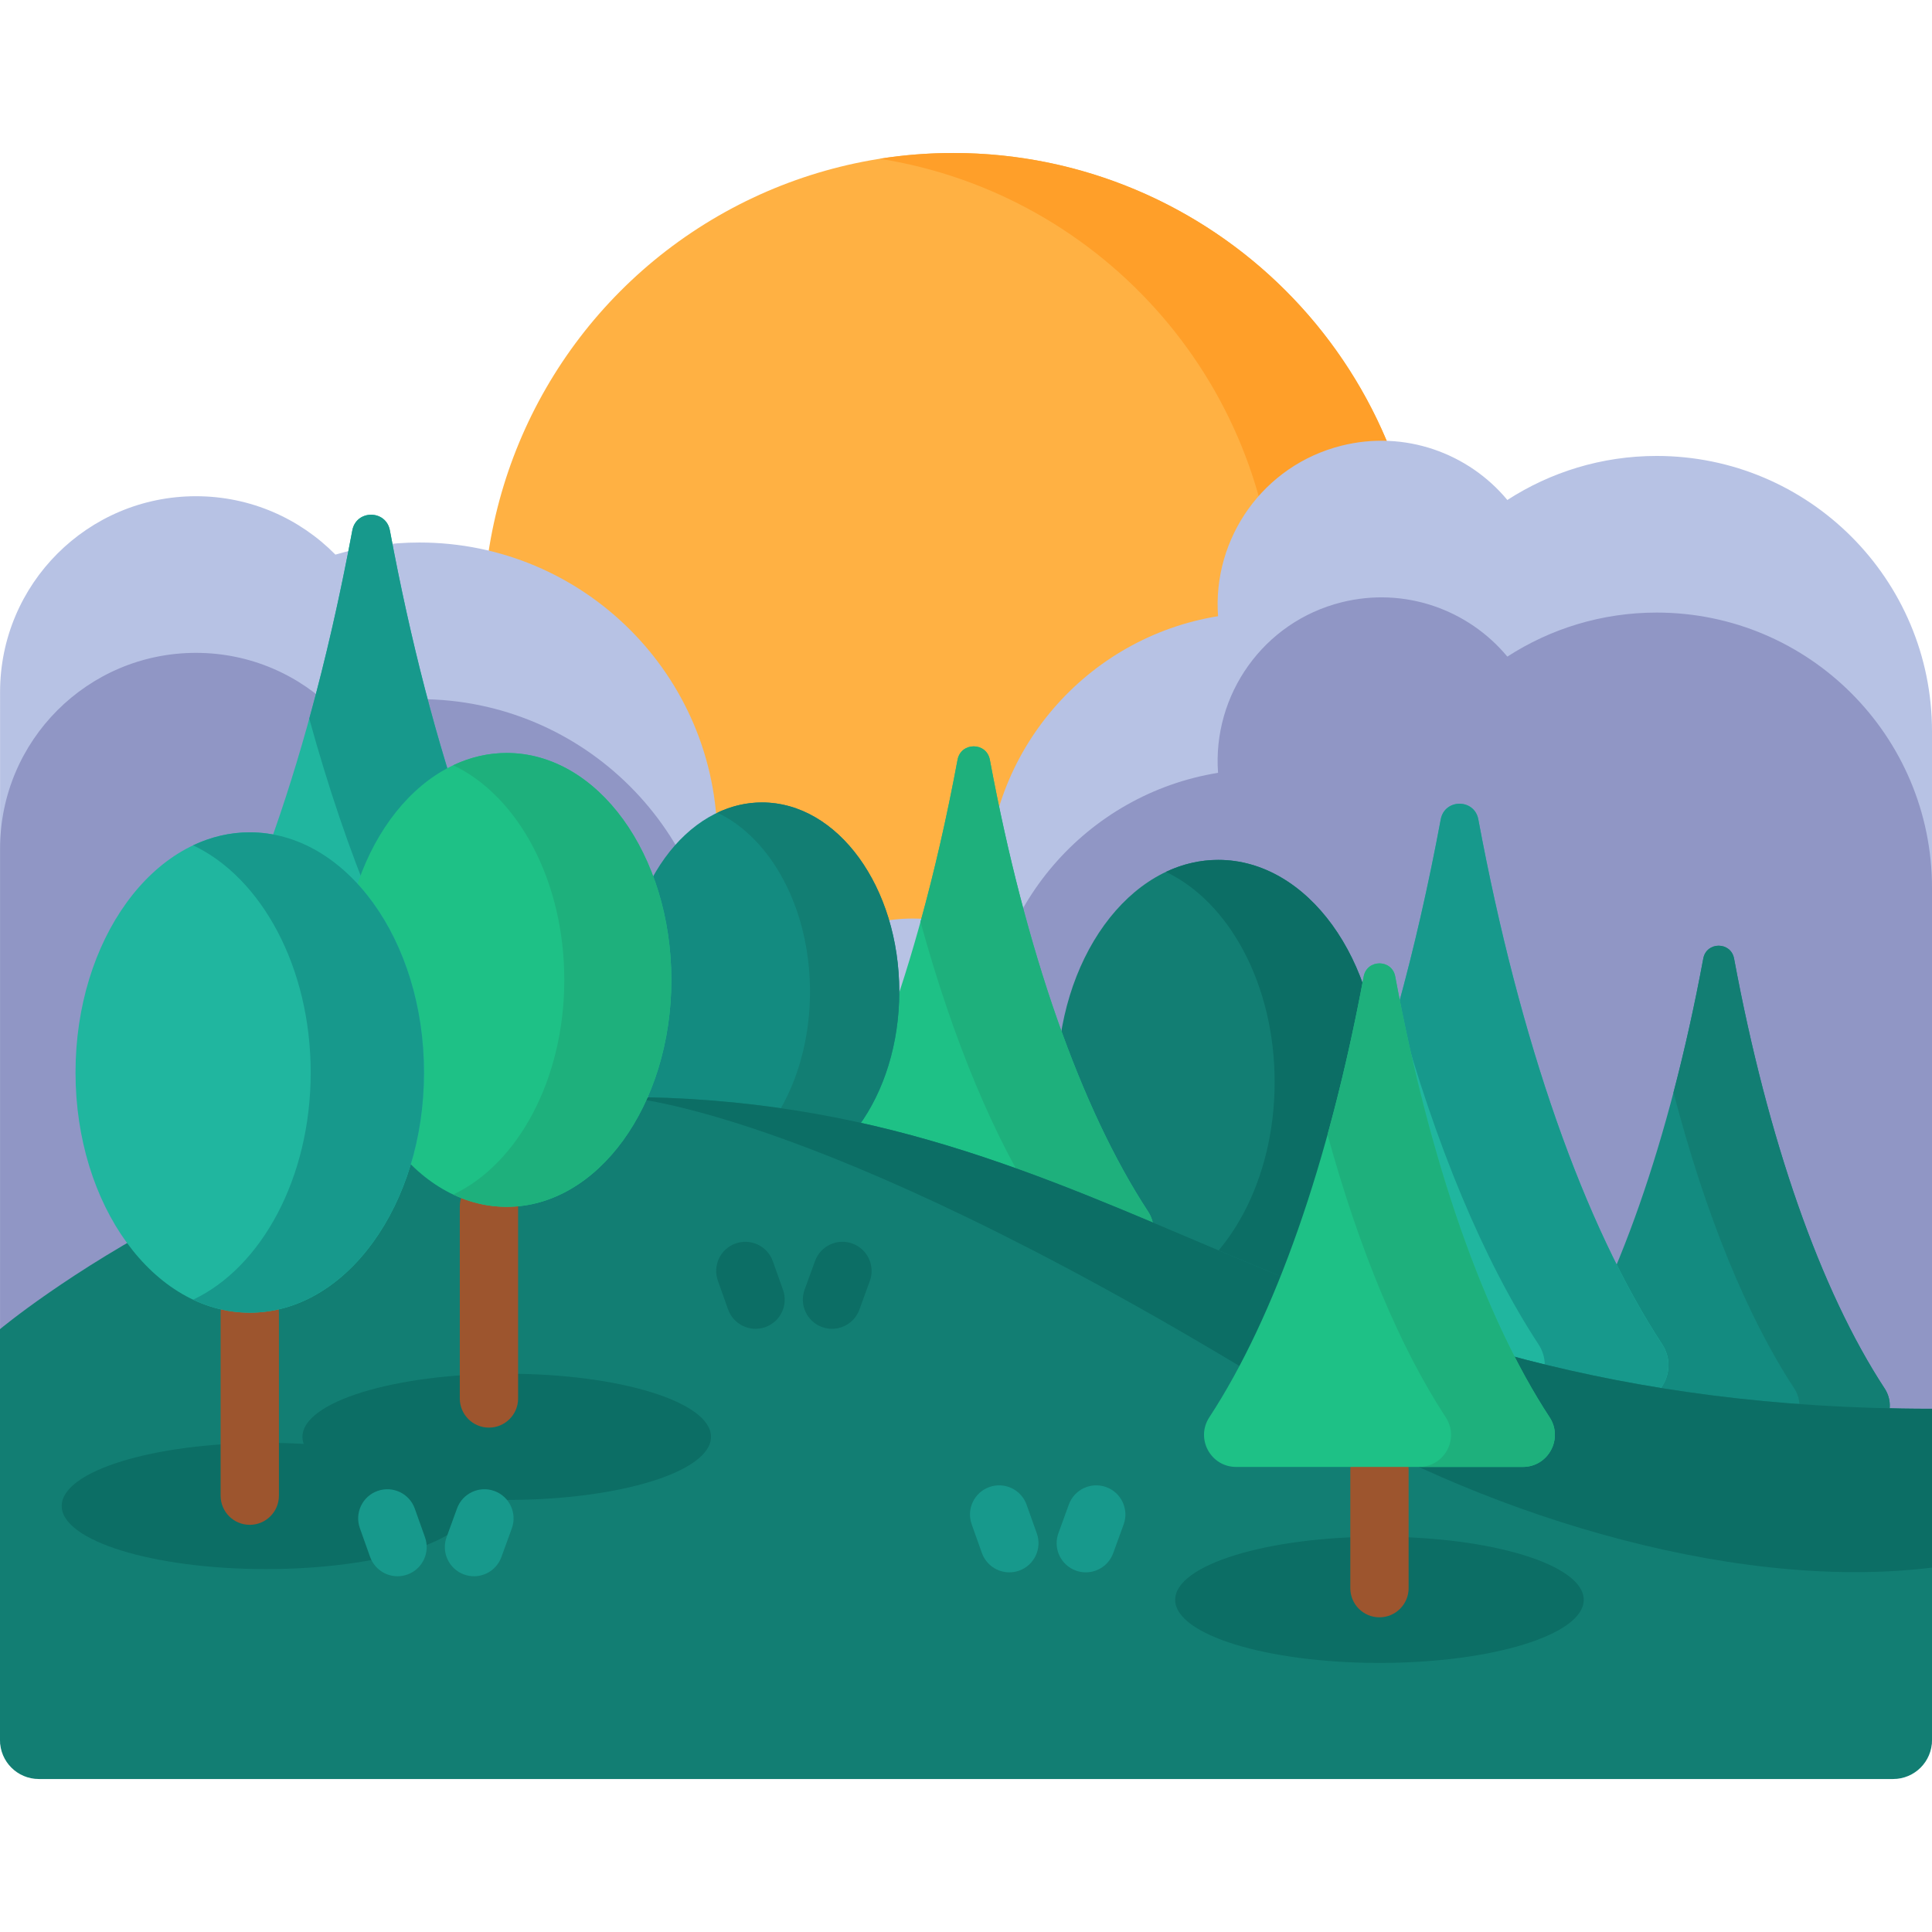 <svg id="Capa_1" enable-background="new 0 0 512 512" height="300" viewBox="0 0 512 512" width="300" xmlns="http://www.w3.org/2000/svg" version="1.1" xmlns:xlink="http://www.w3.org/1999/xlink" xmlns:svgjs="http://svgjs.dev/svgjs"><g width="100%" height="100%" transform="matrix(1,0,0,1,0,0)"><g><g><g><circle cx="252.622" cy="165.134" fill="#ffb143" r="124.591" fill-opacity="1" data-original-color="#fcb44dff" stroke="none" stroke-opacity="1" style=""/><path d="m377.214 165.131c0 68.815-55.786 124.593-124.593 124.593-6.647 0-13.169-.523-19.527-1.523 59.535-9.373 105.065-60.902 105.065-123.069 0-62.16-45.53-113.688-105.065-123.062 6.358-1 12.88-1.523 19.527-1.523 68.807 0 124.593 55.778 124.593 124.584z" fill="#ff9f29" fill-opacity="1" data-original-color="#fb9927ff" stroke="none" stroke-opacity="1" style=""/></g></g><g><path d="m511.981 462.255.019-268.452c0-40.301-32.671-72.972-72.972-72.972-14.588 0-28.164 4.297-39.565 11.671-10.321-12.436-27.207-18.58-43.932-14.397-20.766 5.194-34.244 24.55-32.737 45.193-34.723 5.613-61.242 35.714-61.242 72.021 0 4.614.448 9.122 1.267 13.499-6.212-3.434-13.352-5.394-20.952-5.394-13.507 0-25.57 6.174-33.526 15.852-6.531-5.036-14.535-8.246-23.258-8.883 3.229-8.617 5.005-17.943 5.005-27.687 0-43.594-35.34-78.934-78.934-78.934-7.735 0-15.202 1.132-22.266 3.206-9.413-9.549-22.494-15.474-36.962-15.474-28.668 0-51.907 23.24-51.907 51.907l-.019 278.844z" fill="#b7c2e4" fill-opacity="1" data-original-color="#7a6e79ff" stroke="none" stroke-opacity="1" style=""/><path d="m512 402.129v-166.817c0-40.301-32.671-72.972-72.972-72.972-14.588 0-28.164 4.298-39.565 11.671-10.321-12.436-27.207-18.58-43.932-14.397-20.766 5.193-34.244 24.55-32.737 45.193-34.723 5.613-61.242 35.714-61.242 72.021 0 4.614.448 9.122 1.267 13.499-6.212-3.434-13.352-5.393-20.952-5.393-13.507 0-25.57 6.174-33.526 15.852-6.531-5.036-14.535-8.247-23.258-8.883 3.229-8.617 5.005-17.943 5.005-27.687 0-43.594-35.34-78.934-78.934-78.934-7.735 0-15.202 1.132-22.266 3.206-9.414-9.549-22.494-15.474-36.962-15.474-28.668 0-51.907 23.24-51.907 51.907v177.209h511.981z" fill="#9096c5" fill-opacity="1" data-original-color="#554e55ff" stroke="none" stroke-opacity="1" style=""/></g><g><g><path d="m492.514 380.773h-74.098c-6.595 0-10.538-7.317-6.925-12.834 16.979-25.929 30.912-65.682 39.898-113.92.844-4.528 7.308-4.528 8.152 0 8.986 48.238 22.919 87.99 39.898 113.92 3.613 5.517-.33 12.834-6.925 12.834z" fill="#138b80" fill-opacity="1" data-original-color="#138b80ff" stroke="none" stroke-opacity="1" style=""/><path d="m492.514 380.773h-23.954c6.6 0 10.539-7.316 6.927-12.831-12.606-19.247-23.535-46.118-31.997-78.432 2.947-11.204 5.587-23.074 7.899-35.496.839-4.523 7.306-4.523 8.155 0 8.984 48.246 22.91 87.999 39.896 113.928 3.614 5.515-.336 12.831-6.926 12.831z" fill="#127e73" fill-opacity="1" data-original-color="#127e73ff" stroke="none" stroke-opacity="1" style=""/></g><g><path d="m432.033 371.921h-90.481c-8.053 0-12.868-8.934-8.456-15.672 20.733-31.662 37.747-80.204 48.72-139.107 1.03-5.529 8.924-5.529 9.954 0 10.973 58.903 27.987 107.445 48.72 139.107 4.411 6.737-.404 15.672-8.457 15.672z" fill="#20b69f" fill-opacity="1" data-original-color="#20b69fff" stroke="none" stroke-opacity="1" style=""/><path d="m432.027 371.921h-32.774c8.059 0 12.87-8.934 8.459-15.669-14.531-22.191-27.239-52.69-37.31-89.225 4.311-15.581 8.122-32.274 11.408-49.879 1.037-5.535 8.934-5.535 9.958 0 10.97 58.9 27.988 107.443 48.717 139.104 4.412 6.736-.399 15.669-8.458 15.669z" fill="#17998c" fill-opacity="1" data-original-color="#17998cff" stroke="none" stroke-opacity="1" style=""/></g><g><ellipse cx="322.859" cy="286.753" fill="#127e73" rx="42.712" ry="58.873" fill-opacity="1" data-original-color="#127e73ff" stroke="none" stroke-opacity="1" style=""/><path d="m365.57 286.755c0 32.514-19.124 58.868-42.71 58.868-4.864 0-9.532-1.116-13.888-3.183 16.771-7.94 28.822-29.873 28.822-55.685s-12.051-47.746-28.822-55.694c4.356-2.059 9.023-3.182 13.888-3.182 23.586 0 42.71 26.362 42.71 58.876z" fill="#0c6e65" fill-opacity="1" data-original-color="#0c6e65ff" stroke="none" stroke-opacity="1" style=""/></g><g><path d="m296.976 334.558h-77.867c-6.93 0-11.074-7.689-7.277-13.487 17.843-27.248 32.485-69.023 41.928-119.714.886-4.759 7.68-4.759 8.566 0 9.443 50.691 24.085 92.466 41.928 119.714 3.796 5.798-.348 13.487-7.278 13.487z" fill="#1ec186" fill-opacity="1" data-original-color="#1ec186ff" stroke="none" stroke-opacity="1" style=""/><path d="m296.971 334.558h-28.205c6.936 0 11.075-7.688 7.28-13.484-12.506-19.097-23.441-45.345-32.108-76.786 3.71-13.409 6.989-27.775 9.817-42.925.893-4.764 7.688-4.764 8.57 0 9.441 50.689 24.086 92.464 41.925 119.711 3.796 5.796-.344 13.484-7.279 13.484z" fill="#1eb07c" fill-opacity="1" data-original-color="#1eb07cff" stroke="none" stroke-opacity="1" style=""/></g><g><ellipse cx="201.936" cy="262.804" fill="#138b80" rx="36.381" ry="50.147" fill-opacity="1" data-original-color="#138b80ff" stroke="none" stroke-opacity="1" style=""/><path d="m238.316 262.806c0 27.695-16.289 50.143-36.38 50.143-4.143 0-8.119-.95-11.829-2.711 14.286-6.763 24.551-25.445 24.551-47.432s-10.265-40.669-24.551-47.439c3.71-1.754 7.686-2.711 11.829-2.711 20.091 0 36.38 22.455 36.38 50.15z" fill="#127e73" fill-opacity="1" data-original-color="#127e73ff" stroke="none" stroke-opacity="1" style=""/></g><g><path d="m143.586 295.333h-90.481c-8.053 0-12.868-8.934-8.456-15.672 20.733-31.661 37.747-80.204 48.72-139.107 1.03-5.529 8.924-5.529 9.954 0 10.973 58.903 27.987 107.445 48.72 139.107 4.411 6.738-.404 15.672-8.457 15.672z" fill="#20b69f" fill-opacity="1" data-original-color="#20b69fff" stroke="none" stroke-opacity="1" style=""/><path d="m143.581 295.334h-32.774c8.059 0 12.87-8.934 8.459-15.669-14.531-22.191-27.239-52.69-37.31-89.225 4.311-15.581 8.122-32.274 11.408-49.879 1.037-5.535 8.934-5.535 9.958 0 10.97 58.9 27.988 107.443 48.717 139.104 4.411 6.735-.399 15.669-8.458 15.669z" fill="#17998c" fill-opacity="1" data-original-color="#17998cff" stroke="none" stroke-opacity="1" style=""/></g></g><g><g><g><g><g><g><g><g><path d="m0 352.239s73.59-61.536 164.404-61.536c133.611 0 177.452 82.638 347.596 82.638v87.813c0 5.69-4.612 10.302-10.302 10.302h-491.396c-5.69 0-10.302-4.612-10.302-10.301z" fill="#127e73" fill-opacity="1" data-original-color="#127e73ff" stroke="none" stroke-opacity="1" style=""/><g fill="#0c6e65"><ellipse cx="70.489" cy="399.096" rx="54.136" ry="16.727" fill="#0c6e65" fill-opacity="1" data-original-color="#0c6e65ff" stroke="none" stroke-opacity="1" style=""/><ellipse cx="134.288" cy="380.773" rx="54.136" ry="16.727" fill="#0c6e65" fill-opacity="1" data-original-color="#0c6e65ff" stroke="none" stroke-opacity="1" style=""/><ellipse cx="365.57" cy="423.967" rx="54.136" ry="16.727" fill="#0c6e65" fill-opacity="1" data-original-color="#0c6e65ff" stroke="none" stroke-opacity="1" style=""/><path d="m512 373.344v42.089c-54.888 6.768-123.233-16.084-166.292-42.886-125.385-78.047-178.611-81.812-181.214-81.843 133.535.037 177.399 82.64 347.506 82.64z" fill="#0c6e65" fill-opacity="1" data-original-color="#0c6e65ff" stroke="none" stroke-opacity="1" style=""/></g></g></g></g></g></g></g></g></g><g><g><path d="m129.577 378.333c-4.267 0-7.726-3.459-7.726-7.726v-50.784c0-4.268 3.459-7.726 7.726-7.726s7.726 3.459 7.726 7.726v50.784c.001 4.267-3.458 7.726-7.726 7.726z" fill="#9d552e" fill-opacity="1" data-original-color="#9d552eff" stroke="none" stroke-opacity="1"/><ellipse cx="134.288" cy="259.686" fill="#1ec186" rx="43.629" ry="60.137" fill-opacity="1" data-original-color="#1ec186ff" stroke="none" stroke-opacity="1" style=""/><path d="m177.915 259.688c0 33.212-19.535 60.132-43.627 60.132-4.969 0-9.736-1.139-14.186-3.251 17.131-8.11 29.441-30.514 29.441-56.881s-12.31-48.771-29.441-56.89c4.45-2.103 9.217-3.251 14.186-3.251 24.093 0 43.627 26.928 43.627 60.141z" fill="#1eb07c" fill-opacity="1" data-original-color="#1eb07cff" stroke="none" stroke-opacity="1" style=""/></g></g><g><g><path d="m66.19 404.094c-4.267 0-7.726-3.459-7.726-7.726v-48.493c0-4.268 3.459-7.726 7.726-7.726s7.726 3.459 7.726 7.726v48.493c0 4.267-3.459 7.726-7.726 7.726z" fill="#9d552e" fill-opacity="1" data-original-color="#9d552eff" stroke="none" stroke-opacity="1"/><ellipse cx="66.19" cy="284.226" fill="#20b69f" rx="46.176" ry="63.648" fill-opacity="1" data-original-color="#20b69fff" stroke="none" stroke-opacity="1" style=""/><path d="m112.365 284.228c0 35.151-20.675 63.643-46.174 63.643-5.259 0-10.305-1.206-15.014-3.441 18.132-8.584 31.16-32.296 31.16-60.202s-13.029-51.618-31.16-60.211c4.709-2.226 9.755-3.441 15.014-3.441 25.499.001 46.174 28.501 46.174 63.652z" fill="#17998c" fill-opacity="1" data-original-color="#17998cff" stroke="none" stroke-opacity="1" style=""/></g></g><g fill="#0c6e65"><path d="m220.488 352.147c-.877 0-1.77-.151-2.642-.468-4.01-1.46-6.077-5.893-4.618-9.903l2.767-7.603c1.46-4.009 5.893-6.076 9.903-4.618 4.01 1.46 6.077 5.893 4.618 9.903l-2.767 7.603c-1.142 3.137-4.105 5.086-7.261 5.086z" fill="#0c6e65" fill-opacity="1" data-original-color="#0c6e65ff" stroke="none" stroke-opacity="1" style=""/><path d="m200.23 352.147c-3.176 0-6.152-1.974-7.279-5.137l-2.707-7.603c-1.432-4.02.667-8.44 4.687-9.87 4.021-1.43 8.439.667 9.87 4.687l2.707 7.603c1.432 4.02-.667 8.439-4.687 9.87-.856.305-1.73.45-2.591.45z" fill="#0c6e65" fill-opacity="1" data-original-color="#0c6e65ff" stroke="none" stroke-opacity="1" style=""/></g><g fill="#17998c"><path d="m287.747 416.688c-.877 0-1.77-.151-2.642-.468-4.01-1.46-6.077-5.893-4.618-9.903l2.767-7.603c1.46-4.009 5.891-6.074 9.903-4.618 4.01 1.46 6.077 5.893 4.618 9.903l-2.767 7.603c-1.142 3.137-4.105 5.086-7.261 5.086z" fill="#17998c" fill-opacity="1" data-original-color="#17998cff" stroke="none" stroke-opacity="1" style=""/><path d="m267.489 416.688c-3.176 0-6.152-1.974-7.279-5.137l-2.707-7.603c-1.432-4.02.668-8.44 4.687-9.87 4.02-1.429 8.439.668 9.87 4.687l2.707 7.603c1.432 4.02-.667 8.439-4.687 9.87-.856.305-1.73.45-2.591.45z" fill="#17998c" fill-opacity="1" data-original-color="#17998cff" stroke="none" stroke-opacity="1" style=""/></g><g fill="#17998c"><path d="m125.611 417.723c-.877 0-1.77-.151-2.642-.468-4.01-1.46-6.077-5.893-4.618-9.903l2.767-7.603c1.46-4.009 5.892-6.076 9.903-4.618 4.01 1.46 6.077 5.893 4.618 9.903l-2.767 7.603c-1.142 3.138-4.105 5.086-7.261 5.086z" fill="#17998c" fill-opacity="1" data-original-color="#17998cff" stroke="none" stroke-opacity="1" style=""/><path d="m105.354 417.723c-3.176 0-6.152-1.974-7.279-5.137l-2.707-7.603c-1.432-4.02.667-8.439 4.687-9.87 4.019-1.431 8.439.667 9.87 4.687l2.707 7.603c1.432 4.02-.668 8.44-4.687 9.87-.856.305-1.731.45-2.591.45z" fill="#17998c" fill-opacity="1" data-original-color="#17998cff" stroke="none" stroke-opacity="1" style=""/></g><g><g><path d="m365.571 428.604c-4.267 0-7.726-3.459-7.726-7.726v-31.438c0-4.268 3.459-7.726 7.726-7.726s7.726 3.459 7.726 7.726v31.438c0 4.267-3.459 7.726-7.726 7.726z" fill="#9d552e" fill-opacity="1" data-original-color="#9d552eff" stroke="none" stroke-opacity="1"/><path d="m403.558 388.752h-75.975c-6.762 0-10.805-7.502-7.1-13.159 17.409-26.586 31.695-67.345 40.909-116.804.865-4.643 7.493-4.643 8.358 0 9.214 49.459 23.5 90.219 40.909 116.804 3.704 5.657-.339 13.159-7.101 13.159z" fill="#1ec186" fill-opacity="1" data-original-color="#1ec186ff" stroke="none" stroke-opacity="1" style=""/><path d="m403.554 388.752h-27.519c6.767 0 10.806-7.501 7.103-13.156-12.202-18.633-22.872-44.243-31.328-74.92 3.62-13.083 6.819-27.1 9.579-41.882.871-4.648 7.501-4.648 8.362 0 9.212 49.457 23.501 90.217 40.906 116.802 3.703 5.655-.336 13.156-7.103 13.156z" fill="#1eb07c" fill-opacity="1" data-original-color="#1eb07cff" stroke="none" stroke-opacity="1" style=""/></g></g></g></g></svg>